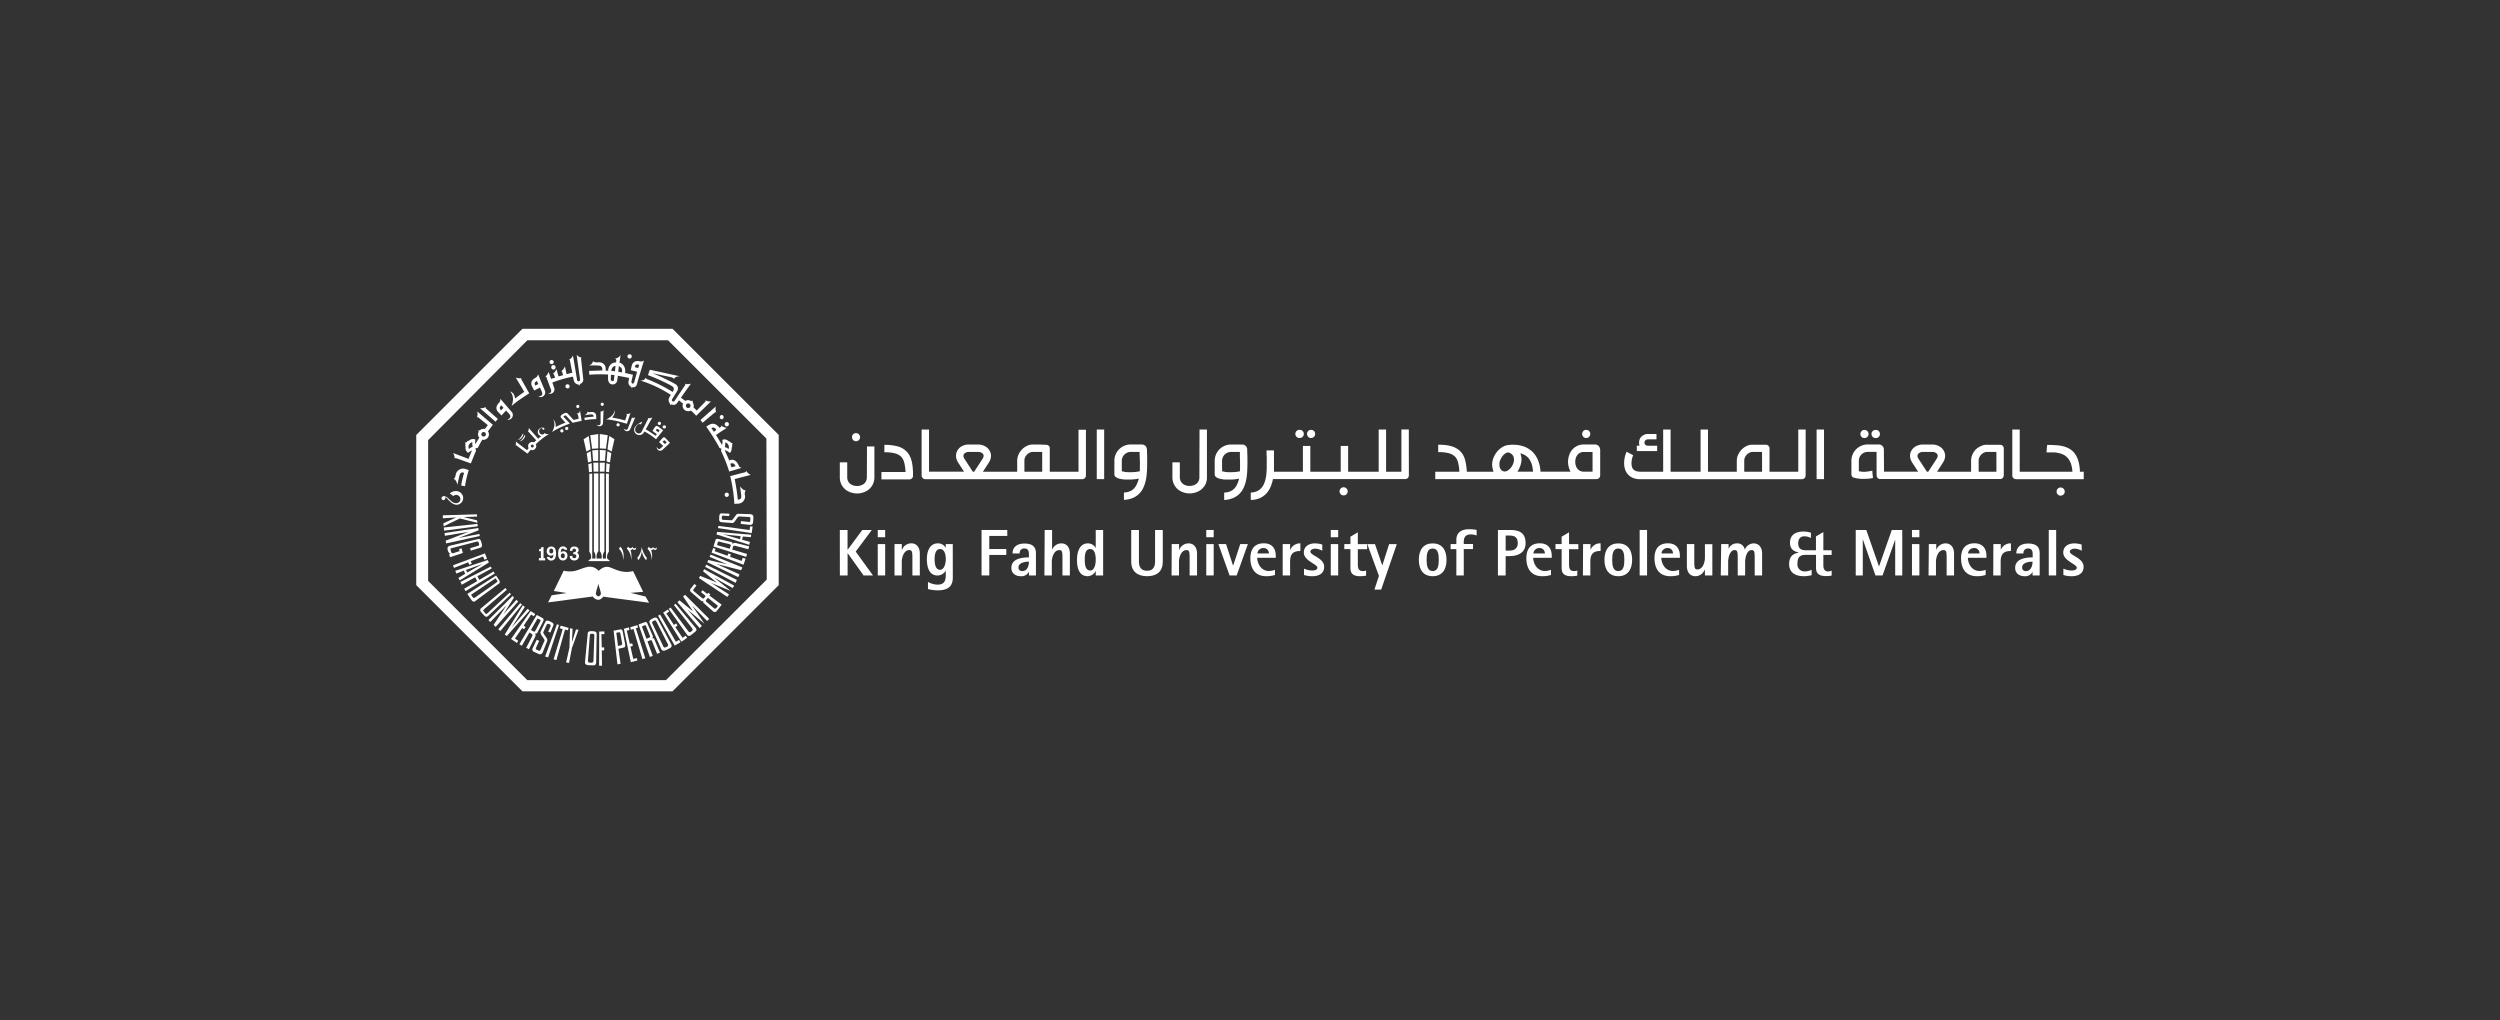 <svg id="Layer_1" data-name="Layer 1" xmlns="http://www.w3.org/2000/svg" viewBox="0 0 1012.27 413"><rect x="0" y="0" width="1012.27" height="413" fill="#333333" stroke="none"/><defs><style>.cls-1{fill:#fff;}</style></defs><title>White 2 en</title><path class="cls-1" d="M340.05,214.59h3.13v8h.05l5.92-8H353l-6.52,8.75,7,9.68h-3.8l-6.43-9h-.05v9h-3.13Z"/><path class="cls-1" d="M355.41,214.59h3v2.94h-3Zm0,5.72h3V233h-3Z"/><path class="cls-1" d="M362.2,220.31h2.95v2.37h.06A4,4,0,0,1,369,220c1.86,0,3.44,1.28,3.44,4.18V233h-3v-7.26c0-2.59-.28-3-1.31-3-2,0-3,2.73-3,4.73V233H362.2Z"/><path class="cls-1" d="M385.8,233.9c0,3.72-2.22,5.13-6.06,5.13a16.49,16.49,0,0,1-4-.51v-2.91a7.9,7.9,0,0,0,3.92,1.11c2.94,0,3.28-2,3.28-3.7v-2h0a3.8,3.8,0,0,1-3.29,2c-3.39,0-4.35-3.27-4.35-6.65s1.33-6.35,4.35-6.35a3.52,3.52,0,0,1,3.29,1.81h0v-1.52h2.84Zm-5.18-3.18c1.71,0,2.34-2.53,2.34-4.35s-.5-4.06-2.34-4.06-2.19,2.38-2.19,4.06S378.67,230.72,380.62,230.72Z"/><path class="cls-1" d="M397.44,214.59h10.42V217h-7.29v5.31h6.89v2.39h-6.89V233h-3.13Z"/><path class="cls-1" d="M416.62,231.55h-.06a3.29,3.29,0,0,1-3.31,1.76c-2.13,0-3.74-1.28-3.74-3.34,0-4.21,5.34-4.24,7.11-4.28v-1.27c0-1.25-.32-2.33-1.79-2.33a1.76,1.76,0,0,0-1.95,2H410c0-2.44,1.61-4,4.84-4s4.62,1.35,4.62,3.94V233h-2.83Zm-2.65-.32c1.93,0,2.65-2.08,2.65-3.81-1.92,0-4.22.58-4.22,2.29A1.39,1.39,0,0,0,414,231.23Z"/><path class="cls-1" d="M423,214.59h3v8.09H426a4,4,0,0,1,3.76-2.66c1.87,0,3.44,1.28,3.44,4.18V233h-3v-7.26c0-2.59-.27-3-1.31-3-2,0-3,2.73-3,4.73V233h-3Z"/><path class="cls-1" d="M443.67,231.26h-.05a3.78,3.78,0,0,1-3.18,2.05c-3.39,0-4.36-3.1-4.36-6.65s1.31-6.64,4.36-6.64a3.55,3.55,0,0,1,3.18,1.81h.05v-7.24h3V233h-3Zm-2.24-.25c1.65,0,2.24-2.32,2.24-4.35,0-2.35-.54-4.35-2.24-4.35-2,0-2.2,2.24-2.2,4.35S439.55,231,441.43,231Z"/><path class="cls-1" d="M470.82,227.38c0,4.06-2.42,5.93-6.37,5.93-3.79,0-6.41-1.87-6.41-5.93V214.59h3.12v12.79c0,2.12.83,3.73,3.29,3.73s3.25-1.61,3.25-3.73V214.59h3.12Z"/><path class="cls-1" d="M474.43,220.31h3v2.37h.05a4,4,0,0,1,3.77-2.66c1.86,0,3.44,1.28,3.44,4.18V233h-3v-7.26c0-2.59-.27-3-1.31-3-2,0-3,2.73-3,4.73V233h-3Z"/><path class="cls-1" d="M488.43,214.59h3v2.94h-3Zm0,5.72h3V233h-3Z"/><path class="cls-1" d="M493.34,220.31h3.1l2.83,8.7h.05l2.86-8.7h3.09L500.74,233h-2.88Z"/><path class="cls-1" d="M516.25,232.81a11.34,11.34,0,0,1-3.54.5c-4.12,0-6.42-2.64-6.42-7.32,0-3.55,1.61-6,5.45-6,3.24,0,4.84,2,4.84,5.15v.71h-7.53c0,1.77,1.2,5.35,4.77,5.35a7.77,7.77,0,0,0,2.43-.48Zm-2.48-8.71a2.07,2.07,0,0,0-2.24-2.19,2.37,2.37,0,0,0-2.4,2.19Z"/><path class="cls-1" d="M519.37,220.31h3v2.35h.06a4.2,4.2,0,0,1,4.1-2.64v3.09c-3,0-4.16,1.26-4.16,4.33V233h-3Z"/><path class="cls-1" d="M535.41,223a6.48,6.48,0,0,0-2.83-.85c-.92,0-2,.43-2,1.17,0,1.68,5.59,2.53,5.59,6.18,0,2.62-2,3.81-4.81,3.81a10.2,10.2,0,0,1-3.36-.5v-2.56a8.53,8.53,0,0,0,3.23.76c.72,0,2.18-.12,2.18-1.14,0-1.5-5.47-2.75-5.47-6.12,0-2.38,1.82-3.73,4.56-3.73a10.31,10.31,0,0,1,2.9.48Z"/><path class="cls-1" d="M538.84,214.59h3v2.94h-3Zm0,5.72h3V233h-3Z"/><path class="cls-1" d="M553.13,233.1a15.33,15.33,0,0,1-2.43.21c-3.36,0-3.9-1.6-3.9-3.5v-7.45h-2.48v-2.05h2.48v-3l3-1.79v4.81h3.76v2.05h-3.76v6c0,1.53.19,2.86,2,2.86a5,5,0,0,0,1.36-.22Z"/><path class="cls-1" d="M558.34,233.19l-4.7-12.88h3.1l2.93,8.57h.06l2.74-8.57h3.11l-6.33,18.43h-2.73Z"/><path class="cls-1" d="M574.5,226.66c0-4.17,1.94-6.64,5.6-6.64s5.61,2.47,5.61,6.64-1.94,6.65-5.61,6.65S574.5,230.83,574.5,226.66Zm5.6,4.57c2.14,0,2.47-2.19,2.47-4.57s-.33-4.57-2.47-4.57-2.45,2.2-2.45,4.57S578,231.23,580.1,231.23Z"/><path class="cls-1" d="M589.69,222.36h-2.32v-2.05h2.32v-1.74c0-2.69,1.74-4.28,5.21-4.28a16.44,16.44,0,0,1,3,.27v2.27a7.29,7.29,0,0,0-2.32-.45c-2.45,0-2.89,1.58-2.89,3v.89h3.75v2.05h-3.75V233h-3Z"/><path class="cls-1" d="M606.52,214.59h4.75c2.85,0,6.46.42,6.46,5.32,0,4.4-3.89,5.26-6.46,5.26h-1.62V233h-3.13Zm3.13,8.36h1.62c1.87,0,3.29-.93,3.29-3,0-2.38-1.24-3.1-3.29-3.1h-1.62Z"/><path class="cls-1" d="M628,232.81a11.36,11.36,0,0,1-3.55.5c-4.11,0-6.41-2.64-6.41-7.32,0-3.55,1.6-6,5.45-6,3.23,0,4.83,2,4.83,5.15v.71h-7.52c0,1.77,1.2,5.35,4.78,5.35a7.64,7.64,0,0,0,2.42-.48Zm-2.48-8.71a2.07,2.07,0,0,0-2.23-2.19,2.36,2.36,0,0,0-2.41,2.19Z"/><path class="cls-1" d="M638.64,233.1a15.13,15.13,0,0,1-2.43.21c-3.36,0-3.89-1.6-3.89-3.5v-7.45h-2.49v-2.05h2.49v-3l3-1.79v4.81h3.76v2.05h-3.76v6c0,1.53.17,2.86,2,2.86a4.9,4.9,0,0,0,1.36-.22Z"/><path class="cls-1" d="M641,220.31h3v2.35h0A4.21,4.21,0,0,1,648.1,220v3.09c-3,0-4.16,1.26-4.16,4.33V233h-3Z"/><path class="cls-1" d="M649.65,226.66c0-4.17,2-6.64,5.61-6.64s5.61,2.47,5.61,6.64-2,6.65-5.61,6.65S649.65,230.83,649.65,226.66Zm5.61,4.57c2.14,0,2.45-2.19,2.45-4.57s-.31-4.57-2.45-4.57-2.47,2.2-2.47,4.57S653.12,231.23,655.26,231.23Z"/><path class="cls-1" d="M663.91,214.59h3V233h-3Z"/><path class="cls-1" d="M679.88,232.81a11.42,11.42,0,0,1-3.56.5c-4.11,0-6.4-2.64-6.4-7.32,0-3.55,1.59-6,5.45-6,3.22,0,4.83,2,4.83,5.15v.71h-7.53c0,1.77,1.2,5.35,4.78,5.35a7.65,7.65,0,0,0,2.43-.48Zm-2.49-8.71a2.06,2.06,0,0,0-2.24-2.19,2.37,2.37,0,0,0-2.4,2.19Z"/><path class="cls-1" d="M690.3,230.63h-.07a4,4,0,0,1-3.76,2.68c-1.87,0-3.44-1.28-3.44-4.19v-8.81h3v7.26c0,2.59.28,3,1.31,3,2,0,3-2.7,3-4.74v-5.49h3V233h-3Z"/><path class="cls-1" d="M696.92,220.31h3v1.94h0a3.54,3.54,0,0,1,3.34-2.23,3,3,0,0,1,3.21,2.53h0a4,4,0,0,1,3.59-2.53c1.85,0,3.43,1.28,3.43,4.18V233h-3v-7.26c0-2.59-.27-3-1.31-3-1.7,0-2.56,2.73-2.56,4.73V233h-3v-7.26c0-2.59-.27-3-1.31-3-1.7,0-2.56,2.73-2.56,4.73V233h-3Z"/><path class="cls-1" d="M733.55,232.89a12.8,12.8,0,0,1-3.12.42c-3.18,0-6-1.23-6-4.94,0-3.49,2.14-4.29,3.87-4.58v-.06c-1.27-.35-3.52-.91-3.52-3.95,0-3.64,2.87-4.55,5.48-4.55a9.62,9.62,0,0,1,3,.48v2.15a5.33,5.33,0,0,0-2.67-.7c-1.79,0-2.48,1.3-2.48,2.8,0,2.48,1.52,2.86,3.5,2.86h3.68v-5.61l3-1.77v7.38h3.36v1.89h-3.36v4.17c0,1.66.64,2.51,1.92,2.51a4,4,0,0,0,1.44-.34v2a9.48,9.48,0,0,1-2.14.21c-2.66,0-4.19-.74-4.19-3.38v-5.22h-3.62c-2.11,0-3.9.14-3.9,3.58a2.8,2.8,0,0,0,3.12,3.1,5.52,5.52,0,0,0,2.61-.64Z"/><path class="cls-1" d="M751.4,214.59h4.27l5.12,14.72h.06L766,214.59h4.24V233h-2.86V218.49h0L762.26,233h-2.88l-5.07-14.53h-.06V233H751.4Z"/><path class="cls-1" d="M774.17,214.59h3v2.94h-3Zm0,5.72h3V233h-3Z"/><path class="cls-1" d="M781,220.31h3v2.37H784a4,4,0,0,1,3.77-2.66c1.87,0,3.44,1.28,3.44,4.18V233h-3v-7.26c0-2.59-.26-3-1.32-3-2,0-3,2.73-3,4.73V233h-3Z"/><path class="cls-1" d="M804,232.81a11.36,11.36,0,0,1-3.55.5c-4.12,0-6.4-2.64-6.4-7.32,0-3.55,1.6-6,5.44-6,3.23,0,4.84,2,4.84,5.15v.71H796.8c0,1.77,1.19,5.35,4.78,5.35a7.64,7.64,0,0,0,2.42-.48Zm-2.48-8.71a2.07,2.07,0,0,0-2.24-2.19,2.37,2.37,0,0,0-2.4,2.19Z"/><path class="cls-1" d="M807.13,220.31h3v2.35h0a4.2,4.2,0,0,1,4.11-2.64v3.09c-3,0-4.16,1.26-4.16,4.33V233h-3Z"/><path class="cls-1" d="M823,231.55h0a3.29,3.29,0,0,1-3.31,1.76c-2.14,0-3.74-1.28-3.74-3.34,0-4.21,5.35-4.24,7.1-4.28v-1.27c0-1.25-.31-2.33-1.79-2.33a1.75,1.75,0,0,0-1.94,2h-2.89c0-2.44,1.6-4,4.83-4s4.62,1.35,4.62,3.94V233H823Zm-2.64-.32c1.92,0,2.64-2.08,2.64-3.81-1.92,0-4.22.58-4.22,2.29A1.4,1.4,0,0,0,820.4,231.23Z"/><path class="cls-1" d="M829.56,214.59h3V233h-3Z"/><path class="cls-1" d="M842.91,223a6.34,6.34,0,0,0-2.83-.85c-.91,0-2,.43-2,1.17,0,1.68,5.58,2.53,5.58,6.18,0,2.62-2,3.81-4.81,3.81a10.33,10.33,0,0,1-3.37-.5v-2.56a8.63,8.63,0,0,0,3.24.76c.72,0,2.18-.12,2.18-1.14,0-1.5-5.47-2.75-5.47-6.12,0-2.38,1.82-3.73,4.57-3.73a10.29,10.29,0,0,1,2.88.48Z"/><path class="cls-1" d="M351,193.21a3.57,3.57,0,0,1-.33,1.6,3.07,3.07,0,0,1-.9,1.11,3.82,3.82,0,0,1-1.27.65,5.28,5.28,0,0,1-1.47.21,5.17,5.17,0,0,1-1.47-.21,3.87,3.87,0,0,1-1.28-.65,3.15,3.15,0,0,1-.89-1.11,3.44,3.44,0,0,1-.34-1.6v-6h-3v6a6.63,6.63,0,0,0,.59,2.84,6.2,6.2,0,0,0,1.57,2.07,6.61,6.61,0,0,0,2.25,1.25,7.73,7.73,0,0,0,5.14,0,6.76,6.76,0,0,0,2.26-1.25,6.1,6.1,0,0,0,1.58-2.07,6.35,6.35,0,0,0,.61-2.84V180.79h-3Zm-4.41-14.54a1.55,1.55,0,0,0,.65-.14,1.61,1.61,0,0,0,.88-.87,1.66,1.66,0,0,0,.13-.64,1.62,1.62,0,0,0-.13-.64,1.49,1.49,0,0,0-.35-.53,1.58,1.58,0,0,0-.53-.35,1.71,1.71,0,0,0-.65-.13,1.59,1.59,0,0,0-1.16.48A1.55,1.55,0,0,0,345,177a1.64,1.64,0,0,0,.46,1.18A1.62,1.62,0,0,0,346.6,178.67ZM369.21,187a11.08,11.08,0,0,0-.73-2.15,7.32,7.32,0,0,0-1.14-1.75,7.66,7.66,0,0,0-3.59-2.27,18.85,18.85,0,0,0-5.66-.7l0,3a15.66,15.66,0,0,1,4.37.46,5.51,5.51,0,0,1,2.58,1.5,5.91,5.91,0,0,1,1.13,2.39,19.1,19.1,0,0,1,.49,3.63h-9.76v3h11.28a1.44,1.44,0,0,0,1.07-.43,1.46,1.46,0,0,0,.44-1.07c0-1.09,0-2.1-.12-3A17.85,17.85,0,0,0,369.21,187Zm70.49-13h-3V191H425.06v-9.45A1.66,1.66,0,0,0,425,181a1.59,1.59,0,0,0-.32-.46,1.52,1.52,0,0,0-.48-.31,1.47,1.47,0,0,0-.57-.13L421,180l-2.61,0a5.16,5.16,0,0,0-2.55.53,6.75,6.75,0,0,0-2.08,1.51,7,7,0,0,0-1.38,2.1,5.66,5.66,0,0,0-.51,2.32V191H398l2.33-3.61a5.07,5.07,0,0,0,.93-2.77,4.22,4.22,0,0,0-.42-1.88,4.74,4.74,0,0,0-1.13-1.46,5.09,5.09,0,0,0-1.66-.94,5.48,5.48,0,0,0-2-.35h-3.82a5.54,5.54,0,0,0-2.13.39,5.12,5.12,0,0,0-1.64,1,4.61,4.61,0,0,0-1,1.45,4.26,4.26,0,0,0-.36,1.7,4.47,4.47,0,0,0,.21,1.39,5.48,5.48,0,0,0,.7,1.45l2.34,3.61H376.17V173.92h-3v18.45a.32.32,0,0,0,0,.14,1.43,1.43,0,0,0,.45,1.08,1.44,1.44,0,0,0,1,.43h63.57a1.46,1.46,0,0,0,1.06-.43,1.43,1.43,0,0,0,.45-1.08.32.32,0,0,0,0-.14ZM394.45,191h-.54l-3.4-5.24a2.14,2.14,0,0,1-.41-1.21,1.19,1.19,0,0,1,.18-.61,1.59,1.59,0,0,1,.47-.5,2.67,2.67,0,0,1,.7-.33,2.51,2.51,0,0,1,.82-.13h3.82a3.63,3.63,0,0,1,.78.1,2.57,2.57,0,0,1,.69.3,1.77,1.77,0,0,1,.52.5,1.18,1.18,0,0,1,.2.67,2.24,2.24,0,0,1-.42,1.21ZM422,191h-7.21v-4.56a2.94,2.94,0,0,1,.3-1.29,3.73,3.73,0,0,1,.77-1.09,4.07,4.07,0,0,1,1.1-.78,2.85,2.85,0,0,1,1.27-.3h.12l.52,0H422Zm22.09,3h3V173.92h-3Zm20.29-12a2.06,2.06,0,0,0-.15-.79,2,2,0,0,0-.43-.65,2.08,2.08,0,0,0-1.42-.58h-4.57a6.36,6.36,0,0,0-2.58.52,6.58,6.58,0,0,0-3.5,3.51,6.45,6.45,0,0,0-.51,2.55v5.47a1.35,1.35,0,0,0,.61,1.16,4.65,4.65,0,0,0,1.59.68,12.31,12.31,0,0,0,2.13.29c.78,0,1.52,0,2.26,0s1.39-.08,2-.16a7.73,7.73,0,0,0,1.28-.25l-.15.7a15.68,15.68,0,0,1-.77,1.9,6.06,6.06,0,0,1-1.11,1.55,4.69,4.69,0,0,1-1.64,1.06,6.57,6.57,0,0,1-2.33.45v3a11.07,11.07,0,0,0,3.55-.76,8.08,8.08,0,0,0,4.22-4,13.92,13.92,0,0,0,1-2.83,19,19,0,0,0,.48-3.18c.1-1.1.14-2.21.15-3.33s0-2.22,0-3.3S464.42,183,464.42,182Zm-2.9,8.83c-.61.13-1.23.21-1.85.28s-1.21.08-1.82.08h-.92c-.24,0-.49,0-.75-.05s-.54,0-.85-.1-.66-.12-1.06-.21l0-4.25a3.53,3.53,0,0,1,.28-1.37,3.47,3.47,0,0,1,.77-1.15,4,4,0,0,1,1.16-.78,3.43,3.43,0,0,1,1.39-.29l3.6,0c0,.56,0,1.17.05,1.82s0,1.33.06,2,0,1.37,0,2.06S461.56,190.23,461.52,190.85Zm24.16,2.38a3.41,3.41,0,0,1-.33,1.58,3.15,3.15,0,0,1-.89,1.11,3.82,3.82,0,0,1-1.27.65,5.22,5.22,0,0,1-2.93,0,3.59,3.59,0,0,1-1.26-.65,3.15,3.15,0,0,1-.89-1.11,3.44,3.44,0,0,1-.35-1.6v-6h-3v6a6.35,6.35,0,0,0,.61,2.84,5.93,5.93,0,0,0,1.56,2.07,6.57,6.57,0,0,0,2.24,1.25,7.7,7.7,0,0,0,5.13,0,6.76,6.76,0,0,0,2.25-1.24,6.35,6.35,0,0,0,1.59-2,6.49,6.49,0,0,0,.6-2.85V173.92h-3ZM505,182a1.9,1.9,0,0,0-.17-.79,2,2,0,0,0-.43-.65,1.83,1.83,0,0,0-.63-.42A1.89,1.89,0,0,0,503,180h-4.57a6.35,6.35,0,0,0-2.57.52,6.5,6.5,0,0,0-3.5,3.51,6.46,6.46,0,0,0-.52,2.55v5.47a1.35,1.35,0,0,0,.63,1.16,4.35,4.35,0,0,0,1.58.68,12,12,0,0,0,2.13.29c.77,0,1.52,0,2.26,0s1.38-.08,2-.16a8,8,0,0,0,1.28-.25l-.16.7a14.2,14.2,0,0,1-.76,1.9,5.64,5.64,0,0,1-1.12,1.55A4.6,4.6,0,0,1,498,199a6.51,6.51,0,0,1-2.32.45v3a11,11,0,0,0,3.54-.76,8.24,8.24,0,0,0,2.54-1.64,8.34,8.34,0,0,0,1.69-2.32,13.32,13.32,0,0,0,1-2.83,20.11,20.11,0,0,0,.49-3.18c.09-1.1.13-2.21.15-3.33s0-2.22,0-3.3S505,183,505,182Zm-2.92,8.83a18.54,18.54,0,0,1-1.84.28c-.6.05-1.21.08-1.82.08h-.92c-.24,0-.49,0-.75-.05s-.56,0-.86-.1-.65-.12-1.06-.21l0-4.25a3.72,3.72,0,0,1,.28-1.37,3.5,3.5,0,0,1,.78-1.15,3.71,3.71,0,0,1,1.15-.78,3.47,3.47,0,0,1,1.4-.29l3.6,0c0,.56,0,1.17,0,1.82l.06,2c0,.68,0,1.37,0,2.06S502.1,190.23,502.05,190.85Zm24.2-13.49a1.57,1.57,0,0,0,1.17-.47,1.67,1.67,0,0,0,0-2.34,1.58,1.58,0,0,0-1.17-.48,1.65,1.65,0,1,0,0,3.29Zm4.57,0a1.54,1.54,0,0,0,1.19-.48,1.6,1.6,0,0,0,.35-.51,1.54,1.54,0,0,0,.13-.65,1.57,1.57,0,0,0-.13-.65,1.64,1.64,0,0,0-.35-.52,1.49,1.49,0,0,0-.52-.35,1.67,1.67,0,0,0-.67-.13,1.53,1.53,0,0,0-1.15.48,1.69,1.69,0,0,0,0,2.34A1.52,1.52,0,0,0,530.82,177.36Zm14.37,20.43a1.55,1.55,0,0,0-.53-.34,1.67,1.67,0,0,0-1.29,0,1.61,1.61,0,0,0-.52.34,2,2,0,0,0-.35.53,1.79,1.79,0,0,0-.13.65,1.65,1.65,0,1,0,3.3,0,1.79,1.79,0,0,0-.13-.65A1.75,1.75,0,0,0,545.19,197.79Zm25.22-23.87h-3V191h-6.2V173.92h-3V191H545.87V180.57h-3V191H530.56V180.57h-3V191H515.84c0-.19,0-.39,0-.6s0-.44,0-.66v-.66c0-.21,0-.41,0-.59s0-.33,0-.65,0-.7,0-1.13,0-.86,0-1.34,0-.93,0-1.33,0-.78,0-1.08,0-.51,0-.6h-3c0,.37,0,.75,0,1.15s0,.82.07,1.24c0,.58,0,1.15,0,1.77s0,1.21,0,1.82c0,.87,0,1.73-.07,2.6a17.21,17.21,0,0,1-.3,2.51,12.55,12.55,0,0,1-.66,2.28,6.32,6.32,0,0,1-1.15,1.87,5.22,5.22,0,0,1-1.76,1.29,6.69,6.69,0,0,1-2.52.55v3a9.63,9.63,0,0,0,3.62-.73,8.13,8.13,0,0,0,2.62-1.81,10,10,0,0,0,1.74-2.66,15.92,15.92,0,0,0,1-3.26h53.52a1.47,1.47,0,0,0,1.07-.43,1.45,1.45,0,0,0,.44-1.08.23.23,0,0,0,0-.14Zm77.29,7.36a1.91,1.91,0,0,0-.42-.66,2,2,0,0,0-.63-.45,1.93,1.93,0,0,0-.79-.17h-4.54a6.09,6.09,0,0,0-2.79.6,5.92,5.92,0,0,0-2,1.57,6.5,6.5,0,0,0-1.22,2.26,8.1,8.1,0,0,0-.43,2.6,8.91,8.91,0,0,0,.24,1.91,10.52,10.52,0,0,0,.77,2.07h-9.52c-.2,0-.42,0-.65,0h-2v-.37a15.1,15.1,0,0,0-.79-3.75,10.71,10.71,0,0,0-1.45-2.78,8.54,8.54,0,0,0-1.95-1.94,9.89,9.89,0,0,0-2.23-1.25,11.71,11.71,0,0,0-2.35-.64,15.39,15.39,0,0,0-2.28-.18c-.45,0-.87,0-1.29.05s-.81.07-1.16.12a6.58,6.58,0,0,0-2.27,1,8.83,8.83,0,0,0-1.95,1.82,9.66,9.66,0,0,0-1.35,2.42,7.6,7.6,0,0,0-.51,2.74,3.57,3.57,0,0,0,.06.6c0,.22.07.47.12.71a7.39,7.39,0,0,0,.18.75c.06.25.13.49.19.73h-10.8a21.32,21.32,0,0,0-.68-4.69,7.35,7.35,0,0,0-3.24-4.63,8.92,8.92,0,0,0-2-.92,15.46,15.46,0,0,0-2.54-.55,27.05,27.05,0,0,0-3.12-.16c0,.55,0,1,0,1.48s0,.95,0,1.52a15.71,15.71,0,0,1,4.37.46,5.52,5.52,0,0,1,2.57,1.5,5.85,5.85,0,0,1,1.14,2.36,18.5,18.5,0,0,1,.48,3.61h-9.75v3h65.29a1.49,1.49,0,0,0,1.49-1.51V182.05A2.16,2.16,0,0,0,647.7,181.28Zm-35,6.38a5.49,5.49,0,0,1-.84,1.57,4.47,4.47,0,0,1-1.18,1.16,2.9,2.9,0,0,1-1.34.55,2.36,2.36,0,0,1-1-.25,2.28,2.28,0,0,1-.71-.63,2.43,2.43,0,0,1-.4-.86,4.17,4.17,0,0,1-.13-1c0-.15,0-.31,0-.45s0-.29,0-.42a6.93,6.93,0,0,1,.64-1.67,6.15,6.15,0,0,1,1-1.4,3.72,3.72,0,0,1,1.15-.86,1.51,1.51,0,0,1,1.13-.1,3.11,3.11,0,0,1,1.42,1,3.06,3.06,0,0,1,.56,1.58A5.13,5.13,0,0,1,612.75,187.66Zm1.68,3.35a10.43,10.43,0,0,0,1.24-2.56,8.38,8.38,0,0,0,.43-2.57,4.31,4.31,0,0,0-.05-.54c0-.22-.08-.44-.13-.67s-.1-.45-.15-.65a4.37,4.37,0,0,0-.13-.5l.7.27a6.77,6.77,0,0,1,1.6.83,5.12,5.12,0,0,1,1.33,1.37,8.09,8.09,0,0,1,1,2.09,12.39,12.39,0,0,1,.47,2.93Zm30.43,0h-3.54a3.67,3.67,0,0,1-1.13-.18,3.48,3.48,0,0,1-.9-.47,3.57,3.57,0,0,1-.68-.72,3.93,3.93,0,0,1-.45-.86,4.08,4.08,0,0,1-.23-.88,6.49,6.49,0,0,1-.07-.86,5.47,5.47,0,0,1,.2-1.46,3.79,3.79,0,0,1,.63-1.29,3.2,3.2,0,0,1,1.08-.91,3.14,3.14,0,0,1,1.55-.35h3.54Zm-2.58-13.65a1.59,1.59,0,0,0,1.18-.47,1.67,1.67,0,0,0,0-2.34,1.6,1.6,0,0,0-1.18-.48,1.52,1.52,0,0,0-1.16.48,1.69,1.69,0,0,0,0,2.34A1.52,1.52,0,0,0,642.28,177.36ZM671,180.47h-3.76a1.44,1.44,0,0,1-1.06-.41,1.34,1.34,0,0,1-.33-.85,1.31,1.31,0,0,1,.37-.89,1.49,1.49,0,0,1,1.17-.42h3.33v-2.18h-3.33a4,4,0,0,0-1.61.3,3.89,3.89,0,0,0-1.17.79,3.34,3.34,0,0,0-.71,1.11,3.8,3.8,0,0,0-.23,1.28,3.53,3.53,0,0,0,.05.66,2.43,2.43,0,0,0,.17.6h-1.13v2.19H671Zm60.13-6.55h-3V191H716.49v-9.45a1.66,1.66,0,0,0-.11-.58,1.59,1.59,0,0,0-.32-.46,1.33,1.33,0,0,0-.48-.31,1.4,1.4,0,0,0-.57-.13l-2.62,0-2.63,0a5.23,5.23,0,0,0-2.55.53,6.82,6.82,0,0,0-2.07,1.51,7.18,7.18,0,0,0-1.39,2.1,5.66,5.66,0,0,0-.51,2.32V191H691.58V173.92h-3V191H676.43V173.92h-3V191h-9.28a5.42,5.42,0,0,1-1.78-.29,2.73,2.73,0,0,1-1.08-.74,2.47,2.47,0,0,1-.54-1.07,6.35,6.35,0,0,1-.14-1.28,7.53,7.53,0,0,1,.2-1.78,8.14,8.14,0,0,1,.48-1.53l-.68-.35-.64-.33c-.21-.1-.42-.22-.63-.34l-.7-.37a10.28,10.28,0,0,0-.73,2.12,11.15,11.15,0,0,0-.29,2.53,8.11,8.11,0,0,0,.34,2.33A5.4,5.4,0,0,0,659.1,192a5.62,5.62,0,0,0,2,1.47,7.69,7.69,0,0,0,3.17.56h65.32a1.5,1.5,0,0,0,1.52-1.51.33.33,0,0,0,0-.14ZM713.47,191h-7.21v-4.56a3.08,3.08,0,0,1,.3-1.29,3.55,3.55,0,0,1,.77-1.09,4.18,4.18,0,0,1,1.09-.78,3,3,0,0,1,1.27-.3h.12l.52,0h3.14Zm22.09,3h3V173.92h-3Zm24-16.63a1.78,1.78,0,0,0,.65-.12,1.91,1.91,0,0,0,.53-.36,1.75,1.75,0,0,0,.34-.51,1.54,1.54,0,0,0,.12-.65,1.57,1.57,0,0,0-.12-.65,1.8,1.8,0,0,0-.34-.52,1.53,1.53,0,0,0-.53-.35,1.61,1.61,0,0,0-.65-.13,1.65,1.65,0,1,0,0,3.29Zm-4.63,0a1.78,1.78,0,0,0,.65-.12,2.07,2.07,0,0,0,.53-.36,1.78,1.78,0,0,0,.35-.51,1.54,1.54,0,0,0,.13-.65,1.57,1.57,0,0,0-.13-.65,1.83,1.83,0,0,0-.35-.52,1.63,1.63,0,0,0-.53-.35,1.61,1.61,0,0,0-.65-.13,1.54,1.54,0,0,0-1.16.48,1.67,1.67,0,0,0,0,2.34A1.53,1.53,0,0,0,754.92,177.36Zm56,3.16a1.42,1.42,0,0,0-.48-.31,1.33,1.33,0,0,0-.57-.13l-2.62,0-2.61,0a5.17,5.17,0,0,0-2.54.53A7,7,0,0,0,800,182a7.35,7.35,0,0,0-1.38,2.1,5.83,5.83,0,0,0-.51,2.32V191H784.34l2.32-3.61a5,5,0,0,0,.94-2.77,4.22,4.22,0,0,0-.42-1.88,4.71,4.71,0,0,0-1.12-1.46,5.42,5.42,0,0,0-1.66-.94,5.56,5.56,0,0,0-2-.35h-3.83a5.63,5.63,0,0,0-2.14.39,5.25,5.25,0,0,0-1.62,1,4.49,4.49,0,0,0-1.05,1.45,4.11,4.11,0,0,0-.37,1.7,4.48,4.48,0,0,0,.22,1.39,6.18,6.18,0,0,0,.7,1.45l2.35,3.61h-13.8l-.07-9.08a1.88,1.88,0,0,0-.19-.74,2.53,2.53,0,0,0-.43-.62,2,2,0,0,0-.63-.41,1.81,1.81,0,0,0-.75-.16h-4.56a6.31,6.31,0,0,0-2.57.52,6.82,6.82,0,0,0-2.09,1.41,6.67,6.67,0,0,0-1.92,4.65V192a1.51,1.51,0,0,0,.3.94,1.29,1.29,0,0,0,.8.5,13,13,0,0,0,1.67.33,14.28,14.28,0,0,0,1.79.14,19,19,0,0,0,1.95-.07c.68,0,1.42-.15,2.21-.27,0-.53-.09-1-.14-1.47s-.08-1-.12-1.52c-.81.16-1.46.28-2,.36a9.87,9.87,0,0,1-1.32.11,8.2,8.2,0,0,1-1-.07c-.31-.05-.7-.12-1.13-.16l0-4.27a3.72,3.72,0,0,1,.27-1.37,3.6,3.6,0,0,1,.78-1.15,4,4,0,0,1,1.15-.78,3.54,3.54,0,0,1,1.38-.28l3.6,0,0,9.34a1.77,1.77,0,0,0,.4,1.17,1.32,1.32,0,0,0,1.11.48h48.51a1.35,1.35,0,0,0,1.1-.48,1.91,1.91,0,0,0,.39-1.19V181.56a1.67,1.67,0,0,0-.12-.58A1.59,1.59,0,0,0,810.94,180.52ZM780.76,191h-.54l-3.41-5.24a2.29,2.29,0,0,1-.4-1.21,1.28,1.28,0,0,1,.17-.61,1.9,1.9,0,0,1,.48-.5,3,3,0,0,1,.7-.33,2.51,2.51,0,0,1,.82-.13h3.83a3.54,3.54,0,0,1,.77.1,2.57,2.57,0,0,1,.69.3,1.44,1.44,0,0,1,.51.5,1.05,1.05,0,0,1,.21.67,2.24,2.24,0,0,1-.42,1.21Zm27.6,0h-7.19v-4.56a2.81,2.81,0,0,1,.3-1.29,3.93,3.93,0,0,1,.77-1.09,3.87,3.87,0,0,1,1.09-.78,2.89,2.89,0,0,1,1.27-.3h.12l.51,0h3.13Zm27.18,6.87a1.4,1.4,0,0,0-.53-.35,1.71,1.71,0,0,0-.65-.13,1.59,1.59,0,0,0-1.15.48,1.61,1.61,0,0,0-.48,1.18,1.56,1.56,0,0,0,.48,1.17,1.55,1.55,0,0,0,1.15.47,1.71,1.71,0,0,0,.65-.13,1.42,1.42,0,0,0,.53-.36,1.12,1.12,0,0,0,.35-.51,1.39,1.39,0,0,0,.14-.64,1.46,1.46,0,0,0-.14-.65A1.29,1.29,0,0,0,835.54,197.88Zm6.63-6.87a16.17,16.17,0,0,0-.65-4.4,9.92,9.92,0,0,0-1.46-3,7.16,7.16,0,0,0-2.06-1.85,9.85,9.85,0,0,0-2.42-1,13.39,13.39,0,0,0-2.58-.44c-.87-.06-1.7-.11-2.49-.14l-.85,0c-.21,0-.47,0-.77,0l-.25,3a4.09,4.09,0,0,0,.5,0h.56c.58,0,1.22,0,1.9,0a12.71,12.71,0,0,1,2,.28,8.5,8.5,0,0,1,2,.7,6.17,6.17,0,0,1,1.69,1.36,7.17,7.17,0,0,1,1.24,2.21,11.12,11.12,0,0,1,.6,3.3H817.8V173.92h-3v18.45a.32.32,0,0,0,0,.14,1.43,1.43,0,0,0,.45,1.08,1.46,1.46,0,0,0,1.06.43h27.41v-3Z"/><polygon class="cls-1" points="298.37 234.81 285.94 228.63 285.54 229.54 297.85 236 298.37 234.81"/><path class="cls-1" d="M272.31,133.13H211.54l-43,43v60.79l43,43h60.77l43-43V176.1Zm38.15,101.53-40.79,40.72H213.49l-40.14-40.17,0-57,40.18-40.44h56.95l39.84,39.81Z"/><path class="cls-1" d="M236.77,170.13a29,29,0,0,1,4.64-.42v-1.06c0-1.26-.6-1.89-2.13-1.83,0,0-1,.29-1.36-.21a1.35,1.35,0,0,1-.36.85,3.77,3.77,0,0,1-.85.7s1.36-.28,1.7-.28c.64,0,2-.49,1.91.85h0a37.11,37.11,0,0,0-3.7.42Z"/><path class="cls-1" d="M243.46,166.61h-.28l0,4.57h0c-.06,1.54-1.51.84-1.59.78a1.41,1.41,0,0,0,2.58-.85l.22-5.13A1.15,1.15,0,0,1,243.46,166.61Z"/><path class="cls-1" d="M243.81,164.36a.67.67,0,0,0,.68-.62.66.66,0,0,0-.59-.7.67.67,0,0,0-.68.63A.66.66,0,0,0,243.81,164.36Z"/><path class="cls-1" d="M256.15,169.15c-.09,0-.16-.08-.25-.08l-1.6,4.29h0c-.59,1.4-1.71.2-1.75.14a1.4,1.4,0,0,0,2.7.14l2-4.71A1.22,1.22,0,0,1,256.15,169.15Z"/><path class="cls-1" d="M250.23,172.65a.64.64,0,0,0,.69-.63.6.6,0,0,0-.61-.63.59.59,0,0,0-.69.57A.62.62,0,0,0,250.23,172.65Z"/><path class="cls-1" d="M255.32,167.11s-.45.77-1.72.41a1,1,0,0,1,.16.85c-.06.14-.35,1-.65,1.89a43,43,0,0,0-5.28-1.19,5,5,0,0,0,.8-1.12,3.81,3.81,0,0,0,.27-2.11c0,.56-.24,2.6-3.51,4,0,0,2.1-.14,8.44,1.75Z"/><path class="cls-1" d="M271.29,179.31l-1.91-2c-.57-.5-.81-.21-1.44.42L266.86,179l1.66,1.55-.95.91h0c-1.07,1-1.62-.49-1.62-.56a1.39,1.39,0,0,0,2.36,1.2Zm-3-.48.34-.27a.44.44,0,0,1,.72-.08l.59.63-.69.7Z"/><path class="cls-1" d="M267,172.09a.64.64,0,0,0,.65-.63.73.73,0,0,0-.64-.7.68.68,0,0,0-.67.7A.65.65,0,0,0,267,172.09Z"/><path class="cls-1" d="M269,173.5a.66.66,0,0,0,.67-.63.64.64,0,0,0-.65-.64.64.64,0,1,0,0,1.27Z"/><path class="cls-1" d="M266.51,172.72c-.62-.42-.95-.34-1.47.42l-.86,1.34,1.78,1.33-.49.64c-.7-.5-2.88-2-4-2.6l2.68-4.85a2.89,2.89,0,0,1-1.95.28.32.32,0,0,1,.15.49c-.05.08-2.47,4.85-2.49,4.92a1.3,1.3,0,0,1-1.85.63,1.47,1.47,0,0,1-.8-1.68,2.53,2.53,0,0,1,1.66-2s.21.35.64.07a1.81,1.81,0,0,0,.52-1c-.6.35-2.66,1.33-3.12,2.6a2.11,2.11,0,0,0,3.75,1.89l.3-.49a26.43,26.43,0,0,1,4.66,3.16l2.92-3.65Zm-.94,1.55.24-.42c.22-.29.32-.29.62-.07l.68.49-.56.77Z"/><path class="cls-1" d="M234,165.21a.65.65,0,0,0,.59-.7.59.59,0,0,0-.69-.56.63.63,0,1,0,.1,1.26Z"/><path class="cls-1" d="M227.56,175.11a.65.65,0,0,0,.6-.7.73.73,0,0,0-.7-.63.68.68,0,0,0-.6.7A.65.65,0,0,0,227.56,175.11Z"/><path class="cls-1" d="M229.53,174.13a.65.65,0,0,0,.59-.7.59.59,0,0,0-.7-.56.62.62,0,0,0-.6.69A.61.61,0,0,0,229.53,174.13Z"/><path class="cls-1" d="M234.32,169.56c-1,.21-2.06.49-2.06.49L230,167.6a1.14,1.14,0,0,0-1-.42,4.33,4.33,0,0,0-1.53.77c-.38.27-.67.78-.3,1.2l1.79,2a32.25,32.25,0,0,0-4,1.76,4.53,4.53,0,0,0,0-1.34,3.45,3.45,0,0,0-1.06-1.83c.32.43,1.35,2.19-.4,5.27,0,0,1.85-1.54,7.25-3.51l-2.63-2.8a1.33,1.33,0,0,1,1-.51l2.74,3c1-.21,2.49-.56,3.65-.77l-.65-4.15a1.79,1.79,0,0,1-.6,1,6.92,6.92,0,0,0-.93.36s.58-.29.79.7Z"/><path class="cls-1" d="M222.26,175.74h-.84c-.74,0-.88-.49-.88-.49a1,1,0,0,1-1.3.63,1.29,1.29,0,0,1-.93-1.33c0-.84.74-1.41,1.32-1.12-.07.28.1.56.28.56s.56,0,.54-.35a.48.48,0,0,0-.36-.43,1.87,1.87,0,0,0-2.34,1.55,1.65,1.65,0,0,0,1.42,1.82c-.45.36-.89.71-1.27,1.06l-3.81-4.35a2.46,2.46,0,0,1-.41,1.61.28.28,0,0,1,.43.06c.18.22,2,2.18,3,3.31-.37.35-.65.64-.85.84a1.93,1.93,0,0,0-.64-.14,1.7,1.7,0,0,0-1.79,1.55,1.5,1.5,0,0,0,.23.91,6.67,6.67,0,0,1-.67.84l-4.58-3.51a2.53,2.53,0,0,1-.09,1.68.28.28,0,0,1,.45-.06c.29.28,4.42,3.3,4.42,3.3l.21-.29s.1-.07.12-.07.52-.7.91-1.19a1.34,1.34,0,0,0,.52.14,1.67,1.67,0,0,0,1.78-1.54,1.52,1.52,0,0,0-.17-.85A29.33,29.33,0,0,1,222.26,175.74Zm-6.77,5.48a.65.65,0,0,1-.55-.63.6.6,0,0,1,.64-.57.55.55,0,0,1,.52.64A.58.58,0,0,1,215.49,181.22Z"/><path class="cls-1" d="M209.63,178.13a5.38,5.38,0,0,0,2-2.46h.27a2.14,2.14,0,0,1-.66,1.55A2.66,2.66,0,0,1,209.63,178.13Z"/><path class="cls-1" d="M210.38,178.76a5.76,5.76,0,0,0,2-2.53h.27a2.09,2.09,0,0,1-.66,1.54A3,3,0,0,1,210.38,178.76Z"/><path class="cls-1" d="M235.28,145.41c-.07-.56.41-.56.41-.56a3.48,3.48,0,0,1-2.2-1.2l1.37,10a.61.61,0,0,1-.49.71.57.57,0,0,1-.7-.5L232,143.94a3.76,3.76,0,0,1-1.73,1.82s.44-.21.55.35c0,.21.5,2.67.91,4.84-.79.15-1.58.36-2.32.57l-.67-3.16a3.8,3.8,0,0,1-1.61,2s.42-.2.54.36c.06.21.2.77.3,1.19-.61.21-1.26.35-1.82.49l-.87-3a3.71,3.71,0,0,1-1.5,2s.4-.21.56.35c.07.21.44,1.19.44,1.19a11.22,11.22,0,0,0-1.64.49l-1-2.88a3.85,3.85,0,0,1-1.43,2,.41.41,0,0,1,.59.29c0,.13,1.84,5,1.84,5a1.1,1.1,0,0,1-1.07,1.47,1,1,0,0,1-.42-.13,1.49,1.49,0,0,0,.9.27,1.79,1.79,0,0,0,1.89-2.25l-.78-2.31A47.24,47.24,0,0,1,232,152.5c.19.91.34,1.54.34,1.54a2,2,0,0,0,1.66,1.62c.46,0,.62.64.62.64a1.49,1.49,0,0,1,.32-.85,1.85,1.85,0,0,0,1.24-1.9v.07S235.33,145.76,235.28,145.41Z"/><path class="cls-1" d="M254.94,145.2a.89.89,0,0,0,.87-.91.83.83,0,0,0-.87-.84.85.85,0,0,0-.89.84A.92.92,0,0,0,254.94,145.2Z"/><path class="cls-1" d="M284.47,171.18l-.86-1.13,6.23-5.47a3.89,3.89,0,0,0,.22,2.53.4.4,0,0,0-.66-.07C289,167.39,284.47,171.18,284.47,171.18Z"/><path class="cls-1" d="M201.58,169.63l-.91,1.13-6.33-5.48a3.9,3.9,0,0,0,2.47-.56s-.36.28,0,.7Z"/><path class="cls-1" d="M223.36,147.45a.9.9,0,0,0,.86-.91.86.86,0,0,0-1.71,0A.9.9,0,0,0,223.36,147.45Z"/><path class="cls-1" d="M224.08,149.62a.83.83,0,0,0,.87-.84.87.87,0,1,0-1.73,0A.83.83,0,0,0,224.08,149.62Z"/><path class="cls-1" d="M229.8,157.28a.82.82,0,0,0,.85-.85.85.85,0,1,0-1.7,0A.83.83,0,0,0,229.8,157.28Z"/><path class="cls-1" d="M188.29,196.87a40.65,40.65,0,0,1,1.51-6.52l-1.48-.5a3.07,3.07,0,0,0-3.75,2.11s-.23,1.83-.92,1.91a2.14,2.14,0,0,1,1,.9,5.32,5.32,0,0,1,.57,1.54s.41-2,.53-2.52c.29-.91.29-3.09,2.16-2.32h0a38.26,38.26,0,0,0-1.18,5.13Z"/><path class="cls-1" d="M217.85,151.52a2,2,0,0,1-.91,1.4c-1.89.91-2.08,2.32-1.56,3.44l.9,1.76,2.34-1.19.78,1.68,0,.07c.81,1.82-1.39,1.89-1.52,1.82a1.9,1.9,0,0,0,2.66-2.53Zm-1.08,4.56a1.3,1.3,0,0,1-.22-1.12c.13-.28.83-.7.83-.7l.58,1.26Z"/><path class="cls-1" d="M202.55,161.42a2,2,0,0,1-.44,1.62c-1.52,1.47-1.28,2.87-.43,3.78l1.38,1.4,1.86-2,1.27,1.41h0c1.35,1.54-.72,2.31-.88,2.31a1.94,1.94,0,0,0,1.76-3.29Zm.36,4.7a1.31,1.31,0,0,1-.55-1c0-.35.58-1,.58-1l.93,1Z"/><path class="cls-1" d="M211.14,153.69c-.29-.49.15-.63.15-.63a3.69,3.69,0,0,1-2.47-.21l3.47,5.83c-.91.56-2.31,1.61-3.72,2.67a6.27,6.27,0,0,0-.56-1.76,3.05,3.05,0,0,0-1.53-1.12c.57.57,2.07,2.38.62,6,0,0,1.39-1.55,7.19-5.2Z"/><path class="cls-1" d="M260.78,145.9a1.64,1.64,0,0,1-1.54.42c-2.05-.49-3.1.42-3.43,1.68l-.41,1.9,2.57.63-1,3.58s-.17,1.34-.87,1.2-.3-1.4-.3-1.4l.49-2.17s-2.81-.64-3.21-.71a3.84,3.84,0,0,0-.53-2.95c-.87-1.19-1.71-1.19-1.71-1.19l.43-3.24a2.53,2.53,0,0,1-2.42,1.48h0a.79.79,0,0,1,.69,1l-.07.63a3.08,3.08,0,0,0-2.24.85,4.14,4.14,0,0,0-1,2.53s-.81-.08-1-.08l0-1.19a2.62,2.62,0,0,0-2.75-2.17s-1.94.21-2.41-.5a1.63,1.63,0,0,1-.43,1.06,3.48,3.48,0,0,1-1.17.76,23.89,23.89,0,0,1,2.45-.06c1.65.14,3-.35,3,2,0,.07-5.39.22-5.39.22l.08,1.54a59.26,59.26,0,0,1,7.6-.07v2s.07,1.83,1.66,2a1.84,1.84,0,0,0,2.05-1.61l.27-1.9c1,.21,3,.56,4.53.91l-.22,1.34a2,2,0,0,0,1.08,2.24.68.68,0,0,1,.08.63,1.35,1.35,0,0,1,.5-.48c1.11.14,1.55-.5,1.84-1.48C257.92,155.17,260.62,146.39,260.78,145.9Zm-12.2,7.93a.61.61,0,0,1-.64.5c-.42,0-.64-.64-.64-.64l.08-1.95,1.43.13Zm.41-3.51-1.46-.13c.08-1.06.65-2,1.72-2Zm2.83.49-1.48-.28.24-2.24a2.24,2.24,0,0,1,1.21,1.06A3,3,0,0,1,251.82,150.81Zm5.22-2.17a1.49,1.49,0,0,1,.56-1,1.89,1.89,0,0,1,1.18.08l-.38,1.34Z"/><path class="cls-1" d="M182.11,199.9a4.09,4.09,0,0,1,1.4,1,1.7,1.7,0,0,1,2.9,1,1.63,1.63,0,0,1-1.72,1.82c-.48,0-1.21.06-2.83-1.62-1.77-1.75-2.58-1.19-2.91-.84h0a.73.73,0,0,0-.17.49.8.8,0,0,0,.8.77.88.88,0,0,0,.76-.84,1,1,0,0,0-.11-.35c.39.07.56.21,1.3,1.06,1.56,1.68,2.65,2,3.44,2a2.76,2.76,0,0,0,2.58-2.81,2.88,2.88,0,0,0-2.93-2.74A3.25,3.25,0,0,0,182.11,199.9Z"/><path class="cls-1" d="M285.54,162s.39.28,0,.71c-.58.56-3.4,3.51-3.4,3.51-.23-.22-.72-.71-1.33-1.2a2.43,2.43,0,0,0,.11-.7,4.05,4.05,0,0,0-.36-1.34.94.94,0,0,1,0-.84.88.88,0,0,1-.91.14,4.06,4.06,0,0,0-1-.28,2.14,2.14,0,0,0-1.12.34c-.4-.27-1.82-1.32-1.82-1.32l4.05-5.69a3.6,3.6,0,0,1-2.49,0,.41.41,0,0,1,.13.64c-.25.35-4.24,6.31-4.24,6.31a.58.58,0,0,1-.84.21.61.61,0,0,1-.17-.84l2.05-3.3a2,2,0,0,0-.86-2.88,79.79,79.79,0,0,0-9.15-4.35l7.55,1.61c1,.28,1.12.63,1.18.78,0,0,.37-1.27,2.45-1.13l-12.25-2.66-.75,2.17a83.69,83.69,0,0,1,8.8,3.93c1.08.63,2.38,1.06,1.19,2.88a64.35,64.35,0,0,0-9.85-5s-1.05-.28-1.1-.84c0,0-.24,1.41-2.25,1.19a49,49,0,0,1,12.46,5.84l-.6,1a2.13,2.13,0,0,0,.16,2.4c.31.28.07.84.07.84a.94.94,0,0,1,.75-.35,1.7,1.7,0,0,0,2.13-.57h0l.81-1.12.79.7.84.63a2.4,2.4,0,0,0-.18.85,2.23,2.23,0,0,0,2.23,2.24,2.07,2.07,0,0,0,1.12-.27c.46.41.79.7.81.7l1.35,1.4,6-5.83A3.51,3.51,0,0,1,285.54,162Zm-6.88,3.23a.94.94,0,0,1-.92-1,.93.93,0,1,1,1.86.07A.93.93,0,0,1,278.66,165.21Z"/><path class="cls-1" d="M294.28,201.23a.88.88,0,0,0,.84-.91.83.83,0,0,0-.84-.85.85.85,0,0,0-.86.85A.9.9,0,0,0,294.28,201.23Z"/><path class="cls-1" d="M300.72,198.07a6.79,6.79,0,0,1-1.1-1.12s.33,1.9.36,2.38c.07,1.06.77,3-1.24,3v-.07c-.3-3.59-1.26-8.29-1.26-8.29s6.5-1.69,6.5-1.69a4.1,4.1,0,0,1-1.87-1.68.61.61,0,0,1-.47.63l-6,1.54c.11.43.23.85.35,1.41h0a59.4,59.4,0,0,1,1.35,9.83l1.54-.07a2.92,2.92,0,0,0,2.8-3.16,2.75,2.75,0,0,1,.25-2.25A1.81,1.81,0,0,1,300.72,198.07Z"/><path class="cls-1" d="M292.23,169.77a.88.88,0,0,0,0-1.75.88.88,0,0,0,0,1.75Z"/><path class="cls-1" d="M294.27,172.65a.86.86,0,0,0,.87-.84.85.85,0,0,0-.83-.91.85.85,0,0,0-.87.84A.85.85,0,0,0,294.27,172.65Z"/><path class="cls-1" d="M299.09,188.45c-.51-1.34-1.85-2.95-3.83-2-.2-.57-1.56-3.52-1.84-4.22a5.49,5.49,0,0,1,2.11,1.19,2.51,2.51,0,0,0,.71-2.1,1.26,1.26,0,0,0,.24-.77c-.17-.91.29-1.13.29-1.13s-.53.22-1.11-.48a1.42,1.42,0,0,0-.68-.29,2.22,2.22,0,0,0-2.49-.56,4.49,4.49,0,0,1-.14,2.1c-1.51-2.59-2.42-4.06-2.42-4.06l1.65-1.14,2.73-1.75a3.84,3.84,0,0,1-2.3-1,.53.53,0,0,1-.25.71c-.08.07-.24.13-.44.27-1.34-1.68-2.86-2.45-5.34-.42a75.43,75.43,0,0,1,5.35,8.57l.8.35-.19.84a63,63,0,0,1,3.32,8.36l5-1.47A1.63,1.63,0,0,1,299.09,188.45Zm-5.46-9.27a1.73,1.73,0,0,1,1.3,1,2.14,2.14,0,0,1,.09,1.62,4,4,0,0,0-1.55-.77A4.77,4.77,0,0,0,293.63,179.18Zm-5.58-5.82c.89-.57,1.56-.07,2,.7l-1,.77Zm8.13,15.86-.48-1.4a1.26,1.26,0,0,1,1.39-.07,1.79,1.79,0,0,1,.72,1Z"/><path class="cls-1" d="M199.55,172l-6.31-5.41a4,4,0,0,1-.18,2.54.4.4,0,0,1,.65-.08l3.81,3.09-1.2,1.55h0c-.17,0-.34-.07-.52-.07a2.41,2.41,0,0,0-1.56.63,1,1,0,0,1-.68,0,.89.89,0,0,1,.21.69,2.14,2.14,0,0,0-.2.92,2.09,2.09,0,0,0,.48,1.34c-.35.63-1.64,2.74-1.65,2.66a15.94,15.94,0,0,1,.07-1.89,2.28,2.28,0,0,0-2.58.49c-.36-.07-.72.21-1,.63a1,1,0,0,1-.72.07,1.07,1.07,0,0,1,.31.7,1.39,1.39,0,0,0,.06,1.06,2.32,2.32,0,0,0,1,2.45,7,7,0,0,1,1.62-1s-1,2.11-1.41,3.44l-6.33-2.39a3.83,3.83,0,0,1,.67,2.39s.06-.42.57-.28,6,2.11,6,2.11,1.53-3.86,2.09-5.13l-.28-.91,1-.28c.62-1.19,1.2-2.25,1.7-3.09l.09-.21a1.15,1.15,0,0,0,.48.07,2.24,2.24,0,0,0,2.23-2.18,2.11,2.11,0,0,0-.41-1.26Zm-8.84,9.2a2.16,2.16,0,0,0-.81.63,2,2,0,0,1,0-1.75,2.23,2.23,0,0,1,1.37-1.06,6.14,6.14,0,0,0,0,1.06c0,.34.1.84.1.84A7.1,7.1,0,0,0,190.71,181.22Zm5.09-4.43a.91.91,0,0,1-.9-.91.92.92,0,1,1,.9.91Z"/><path class="cls-1" d="M292.22,244.85l-5-3.72.41-.49-.87-.63-.37.49L284.48,239l-.64.76,1.91,1.55-.71.91c-.29.36-.85-.13-.85-.13l-3.13-2.6a.66.66,0,0,1-.32-.78l1.26-1.62-.83-.63-1.5,1.9a.92.92,0,0,0,.17,1.4l3.89,3.38c.57.48.85.34,1.12.14a.72.72,0,0,0,.26,1.05l3.71,3.3a1,1,0,0,0,1.42-.28Zm-1.68.7c0,.07-.48.63-.48.63a.68.68,0,0,1-.93.15l-2.87-2.46c-.49-.42-.56-.56-.42-.77l.77-1.06,3.52,2.81C290.37,245.07,290.79,245.21,290.54,245.55Z"/><path class="cls-1" d="M295.36,208l-3.14-.14c-.57,0-1,.28-1,1.75-.16,1.48.22,1.69.94,1.83l4.32.35s.44.14,1.16-.84l1.1-1.54c.33-.36.73-.29,1.76-.22l2.71.14c.31.08.67.14.66.56l-.11,1c0,.42-.28.56-.77.42L300,211l-.07,1.13,3.81.41a1.14,1.14,0,0,0,1.2-1.2l.13-1.89c0-.84-.47-1.19-1.33-1.26l-4.25-.14c-.69,0-1.17,0-1.36.35l-1.27,1.69c-.6.84-.93.55-.93.55l-2.88-.13c-.68,0-.88-.21-.79-.92s.13-.84.94-.76l2.06.13Z"/><polygon class="cls-1" points="301.91 226.22 300.74 225.87 300.29 227.13 295.61 225.44 295.94 224.47 294.9 224.12 294.56 225.03 289.4 223.2 289.71 222.23 288.77 221.88 288.1 223.76 301.04 228.67 301.91 226.22"/><polygon class="cls-1" points="304.74 213.2 303.71 213.13 303.53 214.61 290.89 212.92 290.73 213.83 304.37 215.87 304.74 213.2"/><polygon class="cls-1" points="297.28 237.14 285.11 230.47 284.67 231.31 290.21 235.87 283.53 233.2 282.97 234.04 294.5 241.69 295.21 240.72 287.91 236.01 295.97 239.31 289.07 233.83 296.67 238.12 297.28 237.14"/><path class="cls-1" d="M297.7,221l5.31,1.4.34-1.19-5.69-1.41s-.76,0-1,.42c-.05-.27-.13-.84-.84-.84l-4.81-1.12s-1.12-.42-1.34.49l-.77,2.53,13.23,4.21.36-1.19-6-1.76.34-1.26C297,220.88,297.35,221,297.7,221Zm-2.22,1.19-5.13-1.47.26-1.05s0-.57.61-.36,4.09,1,4.09,1,.7.15.57.64Z"/><polygon class="cls-1" points="286.4 227.66 298.93 233.7 299.44 232.58 290.1 228.36 300.08 230.89 300.58 229.76 287.73 224.57 287.32 225.48 294.47 228.5 286.76 226.75 286.4 227.66"/><path class="cls-1" d="M304,217.51l.18-1-13.83-1.12-.23,1,13.26,4.21.27-1.2-3.15-.83.28-1.34Zm-4.35.84-6.92-2,7.15.76Z"/><polygon class="cls-1" points="193.34 212.11 193.44 213.1 179.81 214.86 179.68 213.59 193.34 212.11"/><polygon class="cls-1" points="193.67 213.79 179.98 215.83 180.16 216.96 189.76 215.34 180.46 218.92 180.64 220.04 194.28 217.02 194.09 216.18 185.53 217.87 193.83 214.72 193.67 213.79"/><polygon class="cls-1" points="179.64 213.1 186.18 209.93 193.3 211.69 193.2 210.71 187.72 209.37 193.16 209.16 193.13 208.25 179.3 208.66 179.32 209.87 184.71 209.51 179.53 211.9 179.64 213.1"/><path class="cls-1" d="M187.42,223.91l-.53-1.89-1,.27.24.84-2.56.85a.83.83,0,0,1-.94-.56l-.2-.84c-.14-.5.32-.64.73-.7l9.67-2.53c.66-.14.89-.14,1.12.77.19.69-.21.91-.74,1l-2.86.84.28,1,3.65-1.12c.75-.22,1.14-.5.69-2.05s-.69-1.68-1.62-1.47l-11,2.6c-.89.28-1.34.63-1.09,1.69,0,0,.32,1.69,1.3,1.61l-.72.21.37,1.19Z"/><path class="cls-1" d="M272.88,245l7.24,9.2c.39.57.47.84.19,1.13l-.65.55c-.44.28-.77,0-1.12-.49l-7-9.4-.78.56,7.38,10.38a1,1,0,0,0,1.47.36l1.78-1.41c.52-.42.89-.77.35-1.54l-8.2-9.89Z"/><path class="cls-1" d="M241.6,256.84c0-.71-.12-1.19-1.72-1.27s-1.88.28-1.91,1.05l-1.11,11.52c-.05.85.65,1.19,1.51,1.19l1.69.07c.85.07,1.28-.28,1.33-1.11Zm-2.12,11.51-.88-.06c-.44,0-.54-.5-.53-.92l.74-9.9c.07-.63.16-.91,1.05-.85.72.08.81.28.78.92l-.35,10.11A.77.77,0,0,1,239.48,268.35Z"/><path class="cls-1" d="M266.36,250.72c-.37-.63-.73-1-2.14-.27s-1.47,1.19-1.14,1.9l4.7,10.53c.39.76,1.14.7,1.92.34l1.51-.77c.77-.42.92-.83.56-1.61Zm3.81,11.1-.81.35c-.39.14-.64-.14-.84-.55l-4.3-9c-.27-.64-.3-.85.51-1.27.65-.28.84-.14,1.14.49l4.51,8.92A.75.75,0,0,1,270.17,261.82Z"/><polygon class="cls-1" points="244.65 263.3 244.62 262.11 243.65 262.17 243.53 256.77 244.74 256.77 244.69 255.65 242.62 255.72 242.58 269.55 243.76 269.55 243.67 263.37 244.65 263.3"/><path class="cls-1" d="M253.13,260.91l-1-5.26s-.15-1-1.07-.78l-2.61.49L250,269l1.28-.22-.87-6.1,2-.43S253.4,262.24,253.13,260.91Zm-1.61.36-1.29.28-.68-5.34.84-.15c.43-.14.72,0,.76.29l.77,4.21S252,261.18,251.52,261.27Z"/><polygon class="cls-1" points="258.09 267.44 257.85 266.46 256.42 266.8 255.27 261.82 256.24 261.55 255.97 260.49 255.02 260.7 253.78 255.36 254.88 255.08 254.64 254.03 252.59 254.59 255.43 268.14 258.09 267.44"/><polygon class="cls-1" points="278.23 258.24 277.66 257.4 276.37 258.24 273.47 253.96 274.33 253.26 273.77 252.41 272.88 253.04 269.83 248.41 270.95 247.64 270.41 246.79 268.52 248.06 275.91 259.86 278.23 258.24"/><polygon class="cls-1" points="275.52 260.07 274.95 259.08 273.68 259.86 267.27 248.83 266.46 249.32 273.18 261.4 275.52 260.07"/><polygon class="cls-1" points="261.29 266.53 257.45 254.38 258.36 254.1 258.06 253.12 255.18 253.96 255.48 255.01 256.49 254.66 260.11 266.88 261.29 266.53"/><polygon class="cls-1" points="287.17 250.59 277.36 240.82 276.61 241.53 280.63 247.57 275.12 243.08 274.29 243.85 283.28 254.31 284.19 253.46 278.49 246.94 285.26 252.56 280.21 245.18 286.32 251.43 287.17 250.59"/><path class="cls-1" d="M264.06,259.72l2,5,1.17-.42-2.4-5.69a1.09,1.09,0,0,0-.8-.2.82.82,0,0,0,.15-1.2l-1.93-4.49s-.34-1.2-1.2-.78l-2.5.91L263.13,266l1.17-.42-2.14-5.9,1.2-.42C263.78,259.08,263.92,259.37,264.06,259.72Zm-2.3-1.06-1.85-5,1-.42s.46-.36.68.28l1.57,3.93s.26.56-.22.7Z"/><path class="cls-1" d="M222.85,256.13l1.2-2.87c.2-.57.11-1-1.32-1.62-1.28-.63-1.63-.35-2,.35l-1.86,3.86s-.25.43.4,1.41l1.06,1.55c.33.56.09.76-.11,1.19l-1.35,3.08a.54.54,0,0,1-.79.35l-.86-.42c-.39-.13-.31-.42-.1-.9l1.2-2.6-1-.5-1.67,3.52a1.07,1.07,0,0,0,.69,1.47l1.71.77a1.19,1.19,0,0,0,1.73-.7L221.4,260a1.47,1.47,0,0,0-.05-1.62l-1-1.48c-.62-.91-.28-1.12-.28-1.12l1.17-2.59c.29-.63.58-.71,1.12-.5s.76.43.45,1.2l-.85,1.89Z"/><path class="cls-1" d="M206.32,240l-8.77,8.15c-.44.43-.72.56-1,.28l-.66-.84c-.3-.28-.23-.56.23-1l9.09-7.79-.58-.71-9.78,8.15a1,1,0,0,0-.14,1.47l1.25,1.41c.59.69,1.07.83,1.71.27l9.25-8.77Z"/><polygon class="cls-1" points="209.31 260.35 209.84 259.43 208.5 258.59 211.42 254.31 212.2 254.8 212.82 253.89 212.05 253.32 215.06 248.83 216.15 249.54 216.71 248.62 214.86 247.43 206.92 258.74 209.31 260.35"/><polygon class="cls-1" points="225.29 267.3 228.77 254.94 229.98 255.22 230.23 254.24 227.02 253.32 226.69 254.38 227.84 254.74 224.16 266.94 225.29 267.3"/><path class="cls-1" d="M215.39,257.82l-2.34,4.49,1.11.57,2.55-5.06c.43-.85,0-1.12-.17-1.26.26,0,.76.14,1.05-.43.63-1.12,2.32-4.49,2.32-4.49s.56-1-.26-1.4L217.34,249l-7.05,11.86,1,.63,3.1-5.41.76.5C215.85,257,215.58,257.47,215.39,257.82Zm-.42-2.74,2.66-4.63,1,.42c.51.28.14.7,0,1l-1.89,3.58s-.18.49-.61.28Z"/><polygon class="cls-1" points="225.52 252.77 226.35 253.04 221.94 266.18 220.73 265.83 225.52 252.77"/><polygon class="cls-1" points="210.66 244.2 211.34 244.83 202.6 255.51 201.74 254.8 210.66 244.2"/><polygon class="cls-1" points="207.55 241.32 197.75 251.08 198.54 251.85 205.15 245.04 199.85 253.04 200.71 253.82 209.8 243.58 209.12 242.87 203.92 248.56 208.12 241.96 207.55 241.32"/><polygon class="cls-1" points="234.26 255.01 233.23 254.87 231.56 260.13 231.86 254.59 230.79 254.38 230.58 262.17 229.23 268.21 230.42 268.42 231.58 262.39 234.26 255.01"/><polygon class="cls-1" points="211.7 245.12 204.38 256.9 205.2 257.54 214.45 247.15 213.63 246.52 207.15 254.1 212.52 245.74 211.7 245.12"/><path class="cls-1" d="M185.62,234l.5,1,11.82-7.23-.48-1-13.12,4.35.46,1.12,3-1.19.56,1.26Zm3.07-3.23,6.75-2.46-6.26,3.51Z"/><polygon class="cls-1" points="187.95 238.38 188.5 239.35 200.34 232.2 199.82 231.42 194.09 234.79 193.29 233.31 199.1 230.16 198.75 229.39 186.44 235.63 186.97 236.76 192.38 233.74 193.24 235.28 187.95 238.38"/><path class="cls-1" d="M201.8,236.47s1.07-.42.31-1.54-1.23-1.89-1.23-1.89l-11.66,7.44,1.78,2.6a1,1,0,0,0,1.59.21C193.55,242.51,201.8,236.47,201.8,236.47Zm-10.53,5.13-.55-.78,9.95-6.66.67,1c.27.41-.42.69-.54.84s-7.55,5.26-8.5,6C191.83,242.23,191.65,242.16,191.27,241.6Z"/><polygon class="cls-1" points="189.58 227.69 190.02 228.68 191.02 228.27 190.62 227.21 195.58 225.31 196.2 226.65 197.2 226.22 196.35 224.06 183.43 228.9 183.81 229.95 189.58 227.69"/><polygon class="cls-1" points="239.14 182.69 237.56 183.53 238.11 187.26 239.5 186.83 239.14 182.69"/><polygon class="cls-1" points="239.57 187.54 238.19 187.96 238.5 191.19 239.7 191.05 239.57 187.54"/><polygon class="cls-1" points="239.74 181.71 239 176.23 242.25 175.74 242.23 181.57 239.74 181.71"/><polygon class="cls-1" points="236.3 177.85 237.44 182.84 239.13 181.92 238.39 176.52 236.3 177.85"/><polygon class="cls-1" points="239.81 182.34 240.14 186.62 242.23 186.62 242.23 182.2 239.81 182.34"/><polygon class="cls-1" points="240.25 187.33 240.35 190.98 242.26 190.98 242.26 187.33 240.25 187.33"/><polygon class="cls-1" points="245.95 182.69 247.53 183.53 246.99 187.26 245.6 186.83 245.95 182.69"/><polygon class="cls-1" points="245.53 187.54 246.92 187.96 246.6 191.19 245.39 191.05 245.53 187.54"/><polygon class="cls-1" points="245.35 181.71 246.09 176.23 242.86 175.74 242.86 181.57 245.35 181.71"/><polygon class="cls-1" points="248.8 177.85 247.65 182.84 245.97 181.92 246.7 176.52 248.8 177.85"/><polygon class="cls-1" points="245.29 182.34 244.96 186.62 242.86 186.62 242.86 182.2 245.29 182.34"/><polygon class="cls-1" points="244.88 187.33 244.78 190.98 242.86 190.98 242.86 187.33 244.88 187.33"/><path class="cls-1" d="M239.21,226.15l-1.09,1.06H247l-1.11-1.06h-.07v-.28a3.22,3.22,0,0,1,.72-2.45v-31.6l-1.18-.07v34.4h-1.26v-.56a3.39,3.39,0,0,1,.63-2.31v-31.6h-1.85v31.53a3.37,3.37,0,0,1,.74,2.45v.49h-2.07v-.49a3.43,3.43,0,0,1,.73-2.45l0-31.53h-1.81v31.6a3.39,3.39,0,0,1,.63,2.31v.56h-1.3v-34.4l-1.18.07v31.6a3.22,3.22,0,0,1,.72,2.45v.28Z"/><path class="cls-1" d="M251.18,221.38a3.66,3.66,0,0,0-.56.85s1.75,1.33,1.7,4.56C252.32,226.79,253.2,223.35,251.18,221.38Z"/><path class="cls-1" d="M257.56,221.45c0,.22-.06.57-.73.57a.74.74,0,0,1-.75-.71c-.21.5-.48.71-.9.63-.43.08-.7-.49-.84-.56l-.17.21c-.07.15-.17.18-.38.56a6,6,0,0,1,1.71,4.64,7.47,7.47,0,0,0-.23-4.07c.85,0,.81-.64.81-.64s.07.57.82.57S257.6,221.73,257.56,221.45Z"/><path class="cls-1" d="M265.94,221.45c0,.22-.09.57-.74.57a.7.7,0,0,1-.76-.64.86.86,0,0,1-.88.64c-.44,0-.71-.5-.85-.64l-.17.3a2.82,2.82,0,0,0-.38.55s1.75,1.33,1.71,4.56a7.31,7.31,0,0,0-.23-4c.84,0,.8-.71.8-.71a.74.74,0,0,0,.83.57C266,222.65,266,221.81,265.94,221.45Z"/><path class="cls-1" d="M265.92,221.38s0,0,0,.07S265.92,221.38,265.92,221.38Z"/><path class="cls-1" d="M259.87,221.45a8,8,0,0,1-1.83,4.42l.42,1a6.73,6.73,0,0,0,1.41-3.93,6.68,6.68,0,0,0,1.79,3.93l.25-1A9.13,9.13,0,0,1,259.87,221.45Z"/><path class="cls-1" d="M222.63,223.83a1.12,1.12,0,0,1-.19-.7,1,1,0,0,1,.29-.84.6.6,0,0,1,.48-.14.68.68,0,0,1,.6.28,1.14,1.14,0,0,1,.2.7,1.12,1.12,0,0,1-.34.85,1,1,0,0,1-.43.07A.77.77,0,0,1,222.63,223.83Zm-.8.64A1.57,1.57,0,0,0,223,225a1.31,1.31,0,0,0,.76-.21.88.88,0,0,0,.3-.28,3.19,3.19,0,0,1-.14,1,.77.77,0,0,1-.73.56.79.79,0,0,1-.46-.14.51.51,0,0,1-.2-.42h-1.07a1.31,1.31,0,0,0,.56,1.05,1.67,1.67,0,0,0,1.11.43,1.8,1.8,0,0,0,1.78-1.27,5.34,5.34,0,0,0,.24-1.68,4.16,4.16,0,0,0-.26-1.61,1.67,1.67,0,0,0-1.7-1.13,1.76,1.76,0,0,0-1.33.57,1.94,1.94,0,0,0-.5,1.4A1.59,1.59,0,0,0,221.83,224.47Z"/><path class="cls-1" d="M230.69,225.1h1.05a1.31,1.31,0,0,0,.1.56.81.81,0,0,0,.72.35.74.74,0,0,0,.54-.2.83.83,0,0,0,.25-.63.74.74,0,0,0-.43-.71,2.5,2.5,0,0,0-.8-.07v-.77a1.71,1.71,0,0,0,.74-.14c.23-.07.35-.28.35-.63a.71.71,0,0,0-.17-.49.67.67,0,0,0-.53-.22.71.71,0,0,0-.56.22,1.31,1.31,0,0,0-.17.69h-1a2.59,2.59,0,0,1,.12-.77,2.27,2.27,0,0,1,.42-.62,1.23,1.23,0,0,1,.51-.29,2.13,2.13,0,0,1,.7-.07,1.78,1.78,0,0,1,1.27.36,1.39,1.39,0,0,1,.49,1.12,1.13,1.13,0,0,1-.3.77c-.12.14-.25.27-.37.27.08,0,.23.15.43.29a1.5,1.5,0,0,1,.4,1.06,1.75,1.75,0,0,1-.48,1.18,1.83,1.83,0,0,1-1.42.57,1.74,1.74,0,0,1-1.61-.78A2.17,2.17,0,0,1,230.69,225.1Z"/><path class="cls-1" d="M227.41,224.27a.6.6,0,0,1,.47-.22.87.87,0,0,1,.57.28.92.92,0,0,1,.24.7,1.1,1.1,0,0,1-.2.7.61.61,0,0,1-.58.28.66.66,0,0,1-.59-.28.92.92,0,0,1-.23-.7A.83.83,0,0,1,227.41,224.27Zm1.75-2.6a1.71,1.71,0,0,0-1.21-.43,1.83,1.83,0,0,0-.91.21,2.92,2.92,0,0,0-.62.7,2.78,2.78,0,0,0-.36,1.13,7.63,7.63,0,0,0-.06,1.05,3.07,3.07,0,0,0,.39,1.68,1.56,1.56,0,0,0,1.52.92,1.65,1.65,0,0,0,1.41-.63,2.09,2.09,0,0,0,.45-1.34,1.92,1.92,0,0,0-.45-1.26,1.53,1.53,0,0,0-1.2-.49,1.61,1.61,0,0,0-.61.14.84.84,0,0,0-.46.35,5.07,5.07,0,0,1,.16-1,.73.73,0,0,1,.75-.57.67.67,0,0,1,.53.22.86.86,0,0,1,.11.28h1.07A1.37,1.37,0,0,0,229.16,221.67Z"/><path class="cls-1" d="M220.75,226h-.66v-4.5h-.89a.47.47,0,0,1,0,.22,2,2,0,0,1-.21.41,1.26,1.26,0,0,1-.52.29h-.23v.76H219V226h-.79v.91h2.54Z"/><path class="cls-1" d="M261.38,241.53l-6.06-1.48,5.11-.42-4.11-8.42c-4.54,1.34-8.38-1.41-9.85-1.61-1.75-.29-2.76.42-4.11,1.54a4.54,4.54,0,0,0-4.62-1.54c-3.13.63-5,2.52-9.49,1.47l-4,8.22,5.22.84-6.1.91-1.46,2.88,18.13-2.39a2.88,2.88,0,0,0,2.29,1.34,2.78,2.78,0,0,0,1.92-1.27l18.57,2.46Zm-19.1-.07a1.29,1.29,0,0,1-1-.91c-.09-.77.82-3.09,1-4.21.21,1.12,1.14,3.51,1,4.21A1.22,1.22,0,0,1,242.28,241.46Z"/></svg>